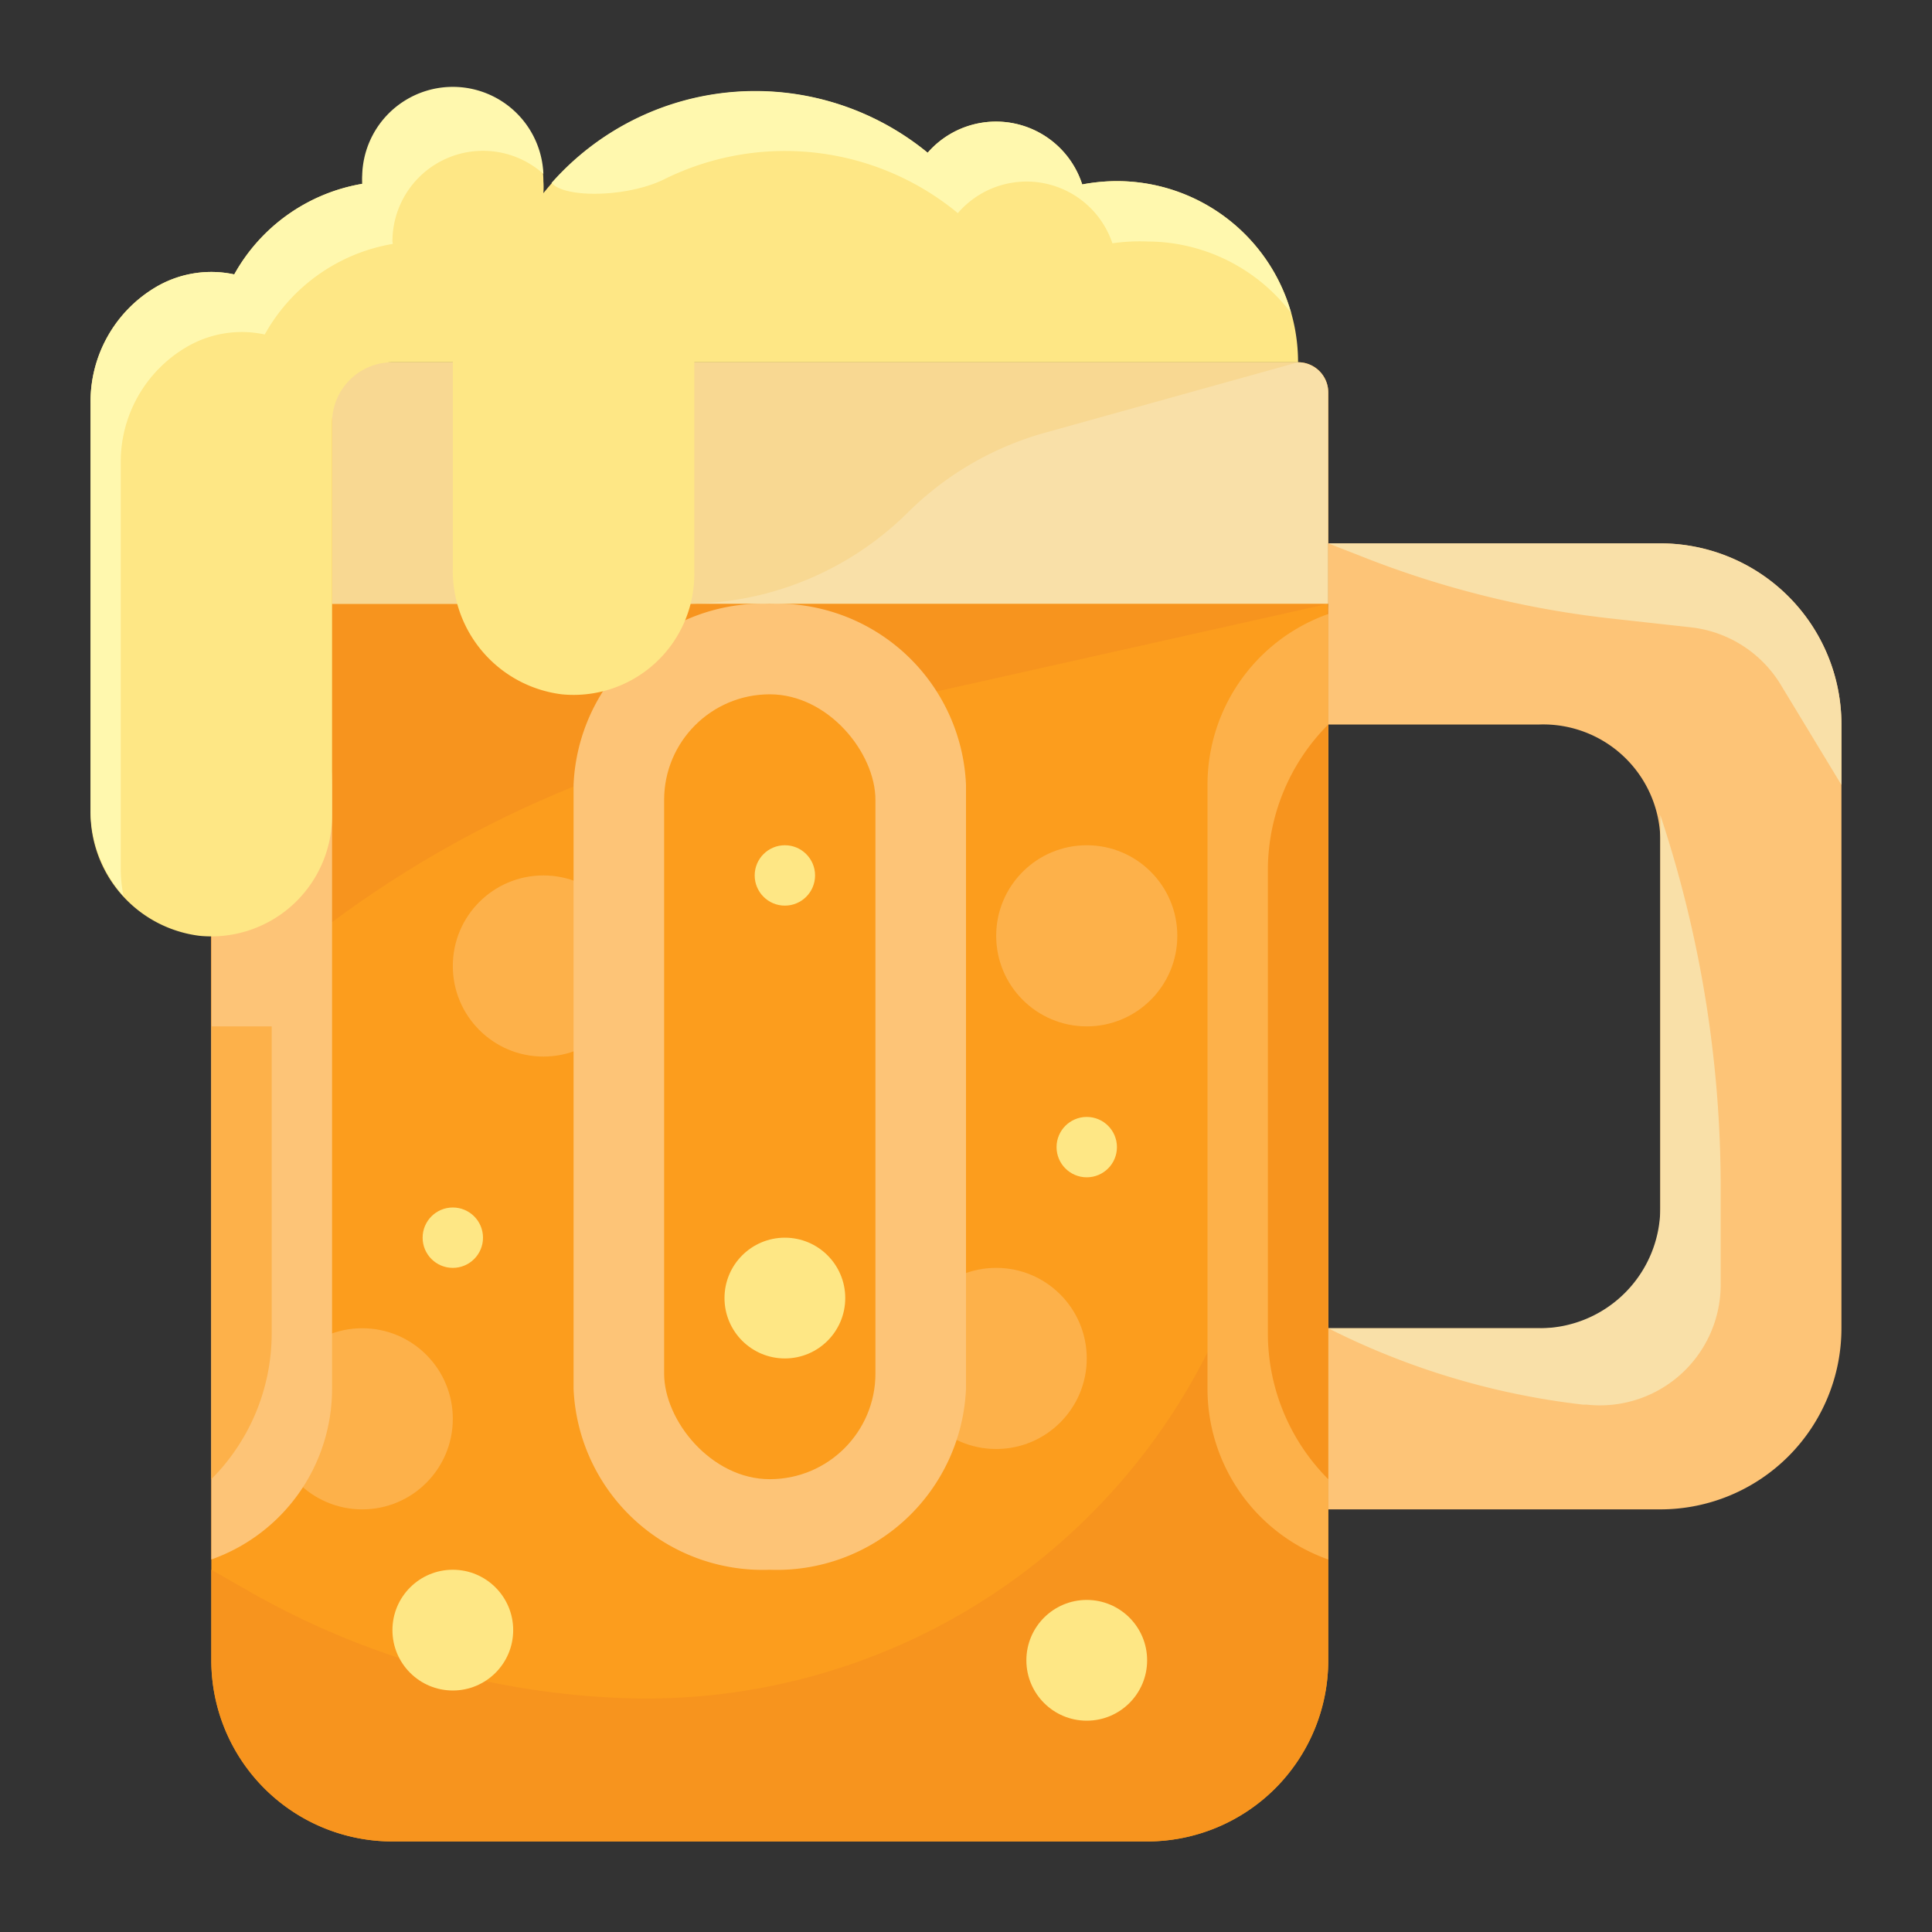 <?xml version="1.0" ?><svg viewBox="0 0 64 64" xmlns="http://www.w3.org/2000/svg"><rect x="0" y="0" width="64" height="64" fill="#333333" stroke="none"/><title/><g id="flat"><path d="M38,12H7V55a6,6,0,0,0,6,6H38a6,6,0,0,0,6-6V13a1,1,0,0,0-1-1Z" style="fill:#fc9d1d"/><path d="M7,52v3a6,6,0,0,0,6,6H38a6,6,0,0,0,6-6V20H7V34H7A36.06,36.06,0,0,1,26.14,24L44,20,42.09,37.71A20.8,20.8,0,0,1,20.61,56.25h0A27,27,0,0,1,8.26,52.72Z" style="fill:#f7941e"/><circle cx="12" cy="47" r="3" style="fill:#fdb14a"/><circle cx="33" cy="45" r="3" style="fill:#fdb14a"/><circle cx="18" cy="32" r="3" style="fill:#fdb14a"/><path d="M25.5,52h0A6.27,6.27,0,0,0,32,46V26a6.27,6.27,0,0,0-6.5-6h0A6.27,6.27,0,0,0,19,26V46A6.27,6.27,0,0,0,25.5,52Z" style="fill:#fdc477"/><rect height="26" rx="3.5" ry="3.5" style="fill:#fc9d1d" width="7" x="22" y="23"/><circle cx="36" cy="31" r="3" style="fill:#fdb14a"/><path d="M11,12H43a1,1,0,0,1,1,1v7a0,0,0,0,1,0,0H11a0,0,0,0,1,0,0V12A0,0,0,0,1,11,12Z" style="fill:#f9e0a8"/><path d="M44,20.34A6,6,0,0,0,40,26V46a6,6,0,0,0,4,5.66Z" style="fill:#fdb14a"/><path d="M7,20.34A6,6,0,0,1,11,26V46a6,6,0,0,1-4,5.66Z" style="fill:#fdc477"/><path d="M44,18H55a6,6,0,0,1,6,6V44a6,6,0,0,1-6,6H44V44h7a3.88,3.88,0,0,0,4-3.75V27.75A3.88,3.88,0,0,0,51,24H44Z" style="fill:#fdc477"/><circle cx="26" cy="43" r="2" style="fill:#fee785"/><circle cx="15" cy="54" r="2" style="fill:#fee785"/><circle cx="15" cy="41" r="1" style="fill:#fee785"/><circle cx="26" cy="29" r="1" style="fill:#fee785"/><circle cx="36" cy="38" r="1" style="fill:#fee785"/><circle cx="36" cy="55" r="2" style="fill:#fee785"/><path d="M43,12H11v8H22.69A10.42,10.42,0,0,0,30.05,17h0a10.42,10.42,0,0,1,4.62-2.68Z" style="fill:#f8d892"/><path d="M37,6a6.23,6.23,0,0,0-1.15.11,3,3,0,0,0-5.12-1.05A9,9,0,0,0,18,6.4,2.58,2.58,0,0,0,18,6a3,3,0,0,0-6,0s0,.06,0,.09a6,6,0,0,0-4.24,3,3.61,3.61,0,0,0-2.63.44A4.41,4.41,0,0,0,3,13.37V26.83A4.12,4.12,0,0,0,6.61,31,4,4,0,0,0,11,27V14a2,2,0,0,1,2-2h2v6.83A4.12,4.12,0,0,0,18.61,23,4,4,0,0,0,23,19V12H43A6,6,0,0,0,37,6Z" style="fill:#fee785"/><path d="M4,15.37a4.41,4.41,0,0,1,2.14-3.85,3.61,3.61,0,0,1,2.63-.44,6,6,0,0,1,4.24-3S13,8,13,8a3,3,0,0,1,5-2.24A3,3,0,0,0,12,6s0,.06,0,.09a6,6,0,0,0-4.24,3,3.61,3.61,0,0,0-2.63.44A4.41,4.41,0,0,0,3,13.37V26.83a4.28,4.28,0,0,0,1.09,2.85A4.81,4.81,0,0,1,4,28.83Z" style="fill:#fff8ae"/><path d="M22,5.94a9,9,0,0,1,9.73,1.12,3,3,0,0,1,5.12,1A6.23,6.23,0,0,1,38,8a6,6,0,0,1,4.77,2.37A6,6,0,0,0,37,6a6.23,6.23,0,0,0-1.15.11,3,3,0,0,0-5.12-1.05,9,9,0,0,0-12.46,1C18.72,6.58,20.81,6.53,22,5.94Z" style="fill:#fff8ae"/><path d="M7,34H9V44.17A6.84,6.84,0,0,1,7,49H7Z" style="fill:#fdb14a"/><path d="M44,24h0a6.84,6.84,0,0,0-2,4.83V44.17A6.84,6.84,0,0,0,44,49h0Z" style="fill:#f7941e"/><path d="M44,44h7a4,4,0,0,0,4-4V27h0a39.1,39.1,0,0,1,2,12.32v3.21a4,4,0,0,1-4.44,4l-.12,0A25,25,0,0,1,44,44Z" style="fill:#f9e0a8"/><path d="M44,18H55a6,6,0,0,1,6,6v2l-2-3.3a4,4,0,0,0-3-1.92l-2.71-.3A32,32,0,0,1,45,18.39Z" style="fill:#f9e0a8"/></g></svg>